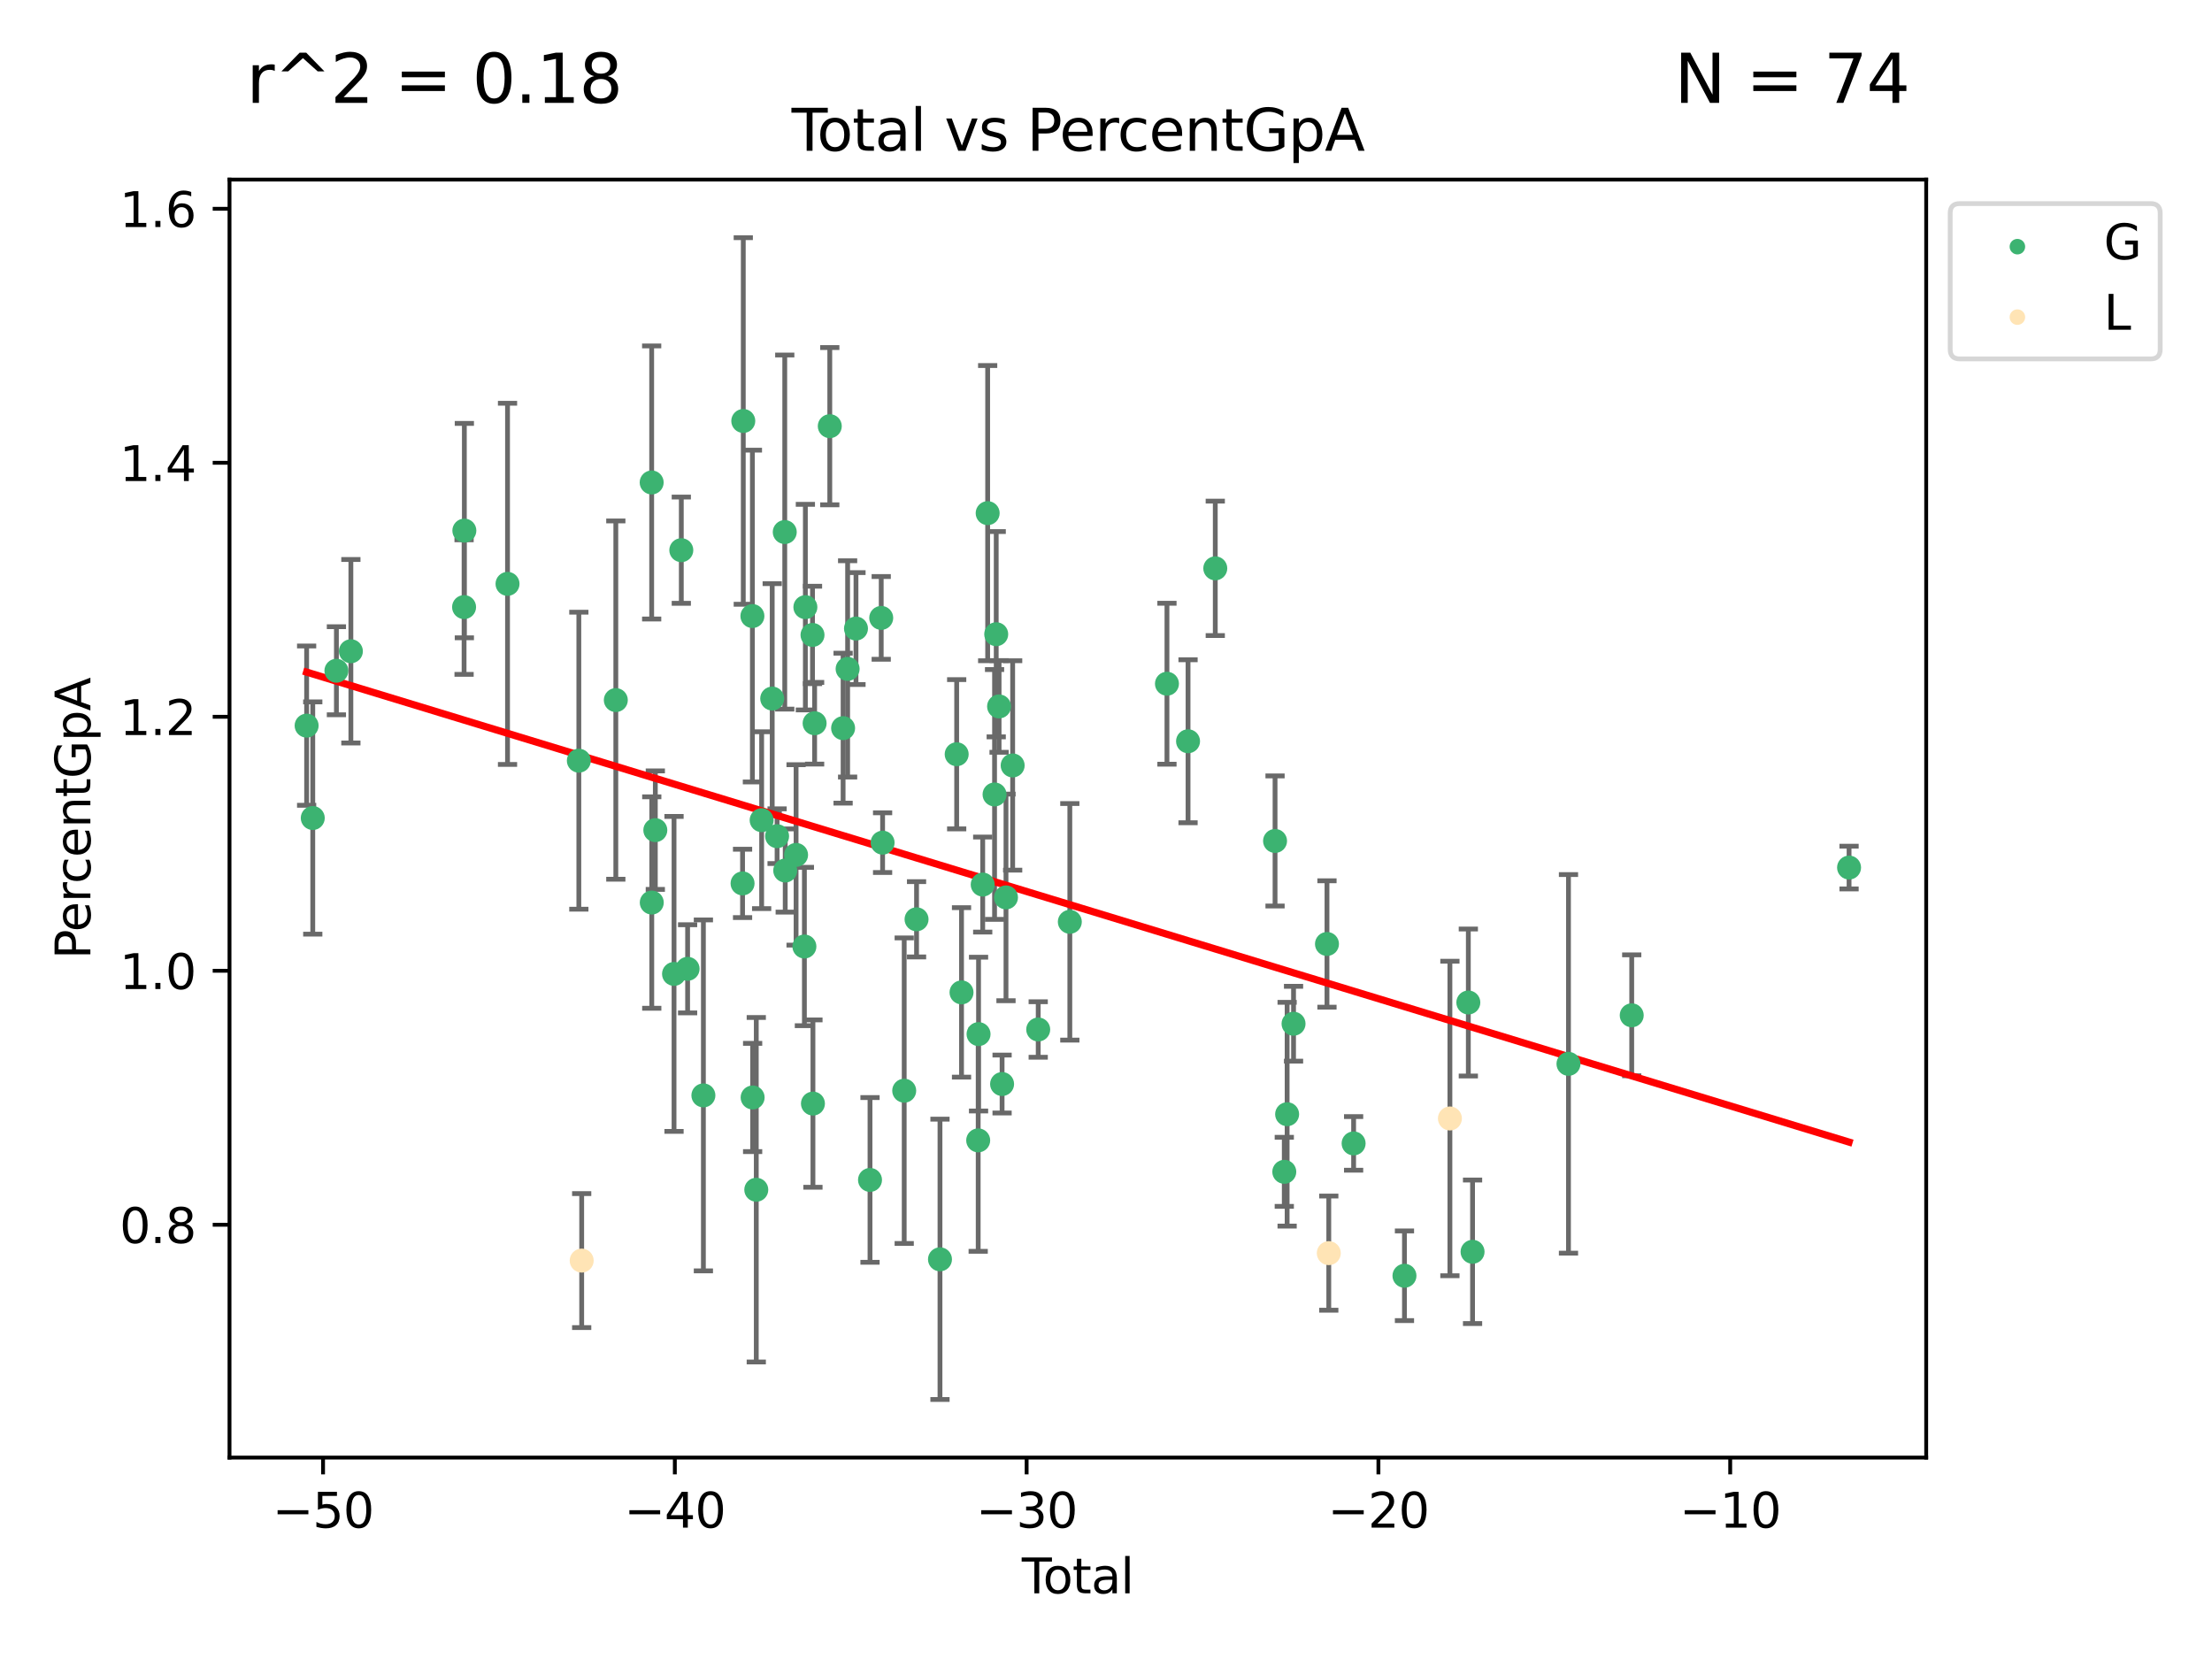 <?xml version="1.0" encoding="utf-8" standalone="no"?>
<!DOCTYPE svg PUBLIC "-//W3C//DTD SVG 1.1//EN"
  "http://www.w3.org/Graphics/SVG/1.1/DTD/svg11.dtd">
<svg xmlns:xlink="http://www.w3.org/1999/xlink" width="460.8pt" height="345.6pt" viewBox="0 0 460.8 345.6" xmlns="http://www.w3.org/2000/svg" version="1.1">
 <defs>
  <style type="text/css">*{stroke-linejoin: round; stroke-linecap: butt}</style>
 </defs>
 <g id="figure_1">
  <g id="patch_1">
   <path d="M 0 345.6 
L 460.8 345.6 
L 460.8 0 
L 0 0 
z
" style="fill: #ffffff"/>
  </g>
  <g id="axes_1">
   <g id="patch_2">
    <path d="M 47.81 303.64 
L 401.26 303.64 
L 401.26 37.411 
L 47.81 37.411 
z
" style="fill: #ffffff"/>
   </g>
   <g id="PathCollection_1">
    <defs>
     <path id="m3868c157d1" d="M 0 1.118 
C 0.297 1.118 0.581 1 0.791 0.791 
C 1 0.581 1.118 0.297 1.118 0 
C 1.118 -0.297 1 -0.581 0.791 -0.791 
C 0.581 -1 0.297 -1.118 0 -1.118 
C -0.297 -1.118 -0.581 -1 -0.791 -0.791 
C -1 -0.581 -1.118 -0.297 -1.118 0 
C -1.118 0.297 -1 0.581 -0.791 0.791 
C -0.581 1 -0.297 1.118 0 1.118 
z
" style="stroke: #3cb371"/>
    </defs>
    <g clip-path="url(#p15f60d009d)">
     <use xlink:href="#m3868c157d1" x="63.876" y="151.162" style="fill: #3cb371; stroke: #3cb371"/>
     <use xlink:href="#m3868c157d1" x="65.155" y="170.409" style="fill: #3cb371; stroke: #3cb371"/>
     <use xlink:href="#m3868c157d1" x="70.08" y="139.727" style="fill: #3cb371; stroke: #3cb371"/>
     <use xlink:href="#m3868c157d1" x="73.095" y="135.666" style="fill: #3cb371; stroke: #3cb371"/>
     <use xlink:href="#m3868c157d1" x="96.676" y="126.468" style="fill: #3cb371; stroke: #3cb371"/>
     <use xlink:href="#m3868c157d1" x="96.733" y="110.534" style="fill: #3cb371; stroke: #3cb371"/>
     <use xlink:href="#m3868c157d1" x="105.727" y="121.629" style="fill: #3cb371; stroke: #3cb371"/>
     <use xlink:href="#m3868c157d1" x="120.583" y="158.465" style="fill: #3cb371; stroke: #3cb371"/>
     <use xlink:href="#m3868c157d1" x="128.286" y="145.84" style="fill: #3cb371; stroke: #3cb371"/>
     <use xlink:href="#m3868c157d1" x="135.755" y="100.505" style="fill: #3cb371; stroke: #3cb371"/>
     <use xlink:href="#m3868c157d1" x="135.775" y="188.018" style="fill: #3cb371; stroke: #3cb371"/>
     <use xlink:href="#m3868c157d1" x="136.516" y="172.935" style="fill: #3cb371; stroke: #3cb371"/>
     <use xlink:href="#m3868c157d1" x="140.413" y="202.885" style="fill: #3cb371; stroke: #3cb371"/>
     <use xlink:href="#m3868c157d1" x="141.928" y="114.612" style="fill: #3cb371; stroke: #3cb371"/>
     <use xlink:href="#m3868c157d1" x="143.241" y="201.823" style="fill: #3cb371; stroke: #3cb371"/>
     <use xlink:href="#m3868c157d1" x="146.53" y="228.191" style="fill: #3cb371; stroke: #3cb371"/>
     <use xlink:href="#m3868c157d1" x="154.689" y="184.031" style="fill: #3cb371; stroke: #3cb371"/>
     <use xlink:href="#m3868c157d1" x="154.839" y="87.695" style="fill: #3cb371; stroke: #3cb371"/>
     <use xlink:href="#m3868c157d1" x="156.74" y="128.336" style="fill: #3cb371; stroke: #3cb371"/>
     <use xlink:href="#m3868c157d1" x="156.787" y="228.624" style="fill: #3cb371; stroke: #3cb371"/>
     <use xlink:href="#m3868c157d1" x="157.547" y="247.845" style="fill: #3cb371; stroke: #3cb371"/>
     <use xlink:href="#m3868c157d1" x="158.665" y="170.857" style="fill: #3cb371; stroke: #3cb371"/>
     <use xlink:href="#m3868c157d1" x="160.866" y="145.522" style="fill: #3cb371; stroke: #3cb371"/>
     <use xlink:href="#m3868c157d1" x="161.882" y="174.193" style="fill: #3cb371; stroke: #3cb371"/>
     <use xlink:href="#m3868c157d1" x="163.479" y="110.837" style="fill: #3cb371; stroke: #3cb371"/>
     <use xlink:href="#m3868c157d1" x="163.577" y="181.343" style="fill: #3cb371; stroke: #3cb371"/>
     <use xlink:href="#m3868c157d1" x="165.838" y="178.094" style="fill: #3cb371; stroke: #3cb371"/>
     <use xlink:href="#m3868c157d1" x="167.571" y="197.176" style="fill: #3cb371; stroke: #3cb371"/>
     <use xlink:href="#m3868c157d1" x="167.774" y="126.478" style="fill: #3cb371; stroke: #3cb371"/>
     <use xlink:href="#m3868c157d1" x="169.26" y="132.272" style="fill: #3cb371; stroke: #3cb371"/>
     <use xlink:href="#m3868c157d1" x="169.35" y="229.896" style="fill: #3cb371; stroke: #3cb371"/>
     <use xlink:href="#m3868c157d1" x="169.7" y="150.669" style="fill: #3cb371; stroke: #3cb371"/>
     <use xlink:href="#m3868c157d1" x="172.859" y="88.779" style="fill: #3cb371; stroke: #3cb371"/>
     <use xlink:href="#m3868c157d1" x="175.634" y="151.685" style="fill: #3cb371; stroke: #3cb371"/>
     <use xlink:href="#m3868c157d1" x="176.574" y="139.343" style="fill: #3cb371; stroke: #3cb371"/>
     <use xlink:href="#m3868c157d1" x="178.316" y="130.939" style="fill: #3cb371; stroke: #3cb371"/>
     <use xlink:href="#m3868c157d1" x="181.239" y="245.801" style="fill: #3cb371; stroke: #3cb371"/>
     <use xlink:href="#m3868c157d1" x="183.574" y="128.721" style="fill: #3cb371; stroke: #3cb371"/>
     <use xlink:href="#m3868c157d1" x="183.862" y="175.541" style="fill: #3cb371; stroke: #3cb371"/>
     <use xlink:href="#m3868c157d1" x="188.363" y="227.212" style="fill: #3cb371; stroke: #3cb371"/>
     <use xlink:href="#m3868c157d1" x="190.934" y="191.505" style="fill: #3cb371; stroke: #3cb371"/>
     <use xlink:href="#m3868c157d1" x="195.816" y="262.34" style="fill: #3cb371; stroke: #3cb371"/>
     <use xlink:href="#m3868c157d1" x="199.294" y="157.121" style="fill: #3cb371; stroke: #3cb371"/>
     <use xlink:href="#m3868c157d1" x="200.303" y="206.733" style="fill: #3cb371; stroke: #3cb371"/>
     <use xlink:href="#m3868c157d1" x="203.775" y="237.561" style="fill: #3cb371; stroke: #3cb371"/>
     <use xlink:href="#m3868c157d1" x="203.85" y="215.423" style="fill: #3cb371; stroke: #3cb371"/>
     <use xlink:href="#m3868c157d1" x="204.716" y="184.272" style="fill: #3cb371; stroke: #3cb371"/>
     <use xlink:href="#m3868c157d1" x="205.749" y="106.897" style="fill: #3cb371; stroke: #3cb371"/>
     <use xlink:href="#m3868c157d1" x="207.184" y="165.501" style="fill: #3cb371; stroke: #3cb371"/>
     <use xlink:href="#m3868c157d1" x="207.53" y="132.118" style="fill: #3cb371; stroke: #3cb371"/>
     <use xlink:href="#m3868c157d1" x="208.127" y="147.163" style="fill: #3cb371; stroke: #3cb371"/>
     <use xlink:href="#m3868c157d1" x="208.753" y="225.824" style="fill: #3cb371; stroke: #3cb371"/>
     <use xlink:href="#m3868c157d1" x="209.567" y="186.948" style="fill: #3cb371; stroke: #3cb371"/>
     <use xlink:href="#m3868c157d1" x="210.956" y="159.457" style="fill: #3cb371; stroke: #3cb371"/>
     <use xlink:href="#m3868c157d1" x="216.279" y="214.463" style="fill: #3cb371; stroke: #3cb371"/>
     <use xlink:href="#m3868c157d1" x="222.864" y="192.031" style="fill: #3cb371; stroke: #3cb371"/>
     <use xlink:href="#m3868c157d1" x="243.098" y="142.433" style="fill: #3cb371; stroke: #3cb371"/>
     <use xlink:href="#m3868c157d1" x="247.492" y="154.417" style="fill: #3cb371; stroke: #3cb371"/>
     <use xlink:href="#m3868c157d1" x="253.164" y="118.397" style="fill: #3cb371; stroke: #3cb371"/>
     <use xlink:href="#m3868c157d1" x="265.617" y="175.188" style="fill: #3cb371; stroke: #3cb371"/>
     <use xlink:href="#m3868c157d1" x="267.54" y="244.111" style="fill: #3cb371; stroke: #3cb371"/>
     <use xlink:href="#m3868c157d1" x="268.132" y="232.11" style="fill: #3cb371; stroke: #3cb371"/>
     <use xlink:href="#m3868c157d1" x="269.469" y="213.262" style="fill: #3cb371; stroke: #3cb371"/>
     <use xlink:href="#m3868c157d1" x="276.433" y="196.646" style="fill: #3cb371; stroke: #3cb371"/>
     <use xlink:href="#m3868c157d1" x="281.983" y="238.194" style="fill: #3cb371; stroke: #3cb371"/>
     <use xlink:href="#m3868c157d1" x="292.576" y="265.764" style="fill: #3cb371; stroke: #3cb371"/>
     <use xlink:href="#m3868c157d1" x="305.88" y="208.837" style="fill: #3cb371; stroke: #3cb371"/>
     <use xlink:href="#m3868c157d1" x="306.761" y="260.77" style="fill: #3cb371; stroke: #3cb371"/>
     <use xlink:href="#m3868c157d1" x="326.743" y="221.621" style="fill: #3cb371; stroke: #3cb371"/>
     <use xlink:href="#m3868c157d1" x="339.918" y="211.505" style="fill: #3cb371; stroke: #3cb371"/>
     <use xlink:href="#m3868c157d1" x="385.194" y="180.729" style="fill: #3cb371; stroke: #3cb371"/>
    </g>
   </g>
   <g id="PathCollection_2">
    <defs>
     <path id="m5a8476cd3a" d="M 0 1.118 
C 0.297 1.118 0.581 1 0.791 0.791 
C 1 0.581 1.118 0.297 1.118 0 
C 1.118 -0.297 1 -0.581 0.791 -0.791 
C 0.581 -1 0.297 -1.118 0 -1.118 
C -0.297 -1.118 -0.581 -1 -0.791 -0.791 
C -1 -0.581 -1.118 -0.297 -1.118 0 
C -1.118 0.297 -1 0.581 -0.791 0.791 
C -0.581 1 -0.297 1.118 0 1.118 
z
" style="stroke: #ffe4b5"/>
    </defs>
    <g clip-path="url(#p15f60d009d)">
     <use xlink:href="#m5a8476cd3a" x="121.176" y="262.605" style="fill: #ffe4b5; stroke: #ffe4b5"/>
     <use xlink:href="#m5a8476cd3a" x="276.81" y="261.052" style="fill: #ffe4b5; stroke: #ffe4b5"/>
     <use xlink:href="#m5a8476cd3a" x="302.043" y="232.997" style="fill: #ffe4b5; stroke: #ffe4b5"/>
    </g>
   </g>
   <g id="matplotlib.axis_1">
    <g id="xtick_1">
     <g id="line2d_1">
      <defs>
       <path id="m8a4aef48db" d="M 0 0 
L 0 3.5 
" style="stroke: #000000; stroke-width: 0.8"/>
      </defs>
      <g>
       <use xlink:href="#m8a4aef48db" x="67.298" y="303.64" style="stroke: #000000; stroke-width: 0.8"/>
      </g>
     </g>
     <g id="text_1">
      <!-- −50 -->
      <g transform="translate(56.745 318.238)scale(0.1 -0.1)">
       <defs>
        <path id="DejaVuSans-2212" d="M 678 2272 
L 4684 2272 
L 4684 1741 
L 678 1741 
L 678 2272 
z
" transform="scale(0.016)"/>
        <path id="DejaVuSans-35" d="M 691 4666 
L 3169 4666 
L 3169 4134 
L 1269 4134 
L 1269 2991 
Q 1406 3038 1543 3061 
Q 1681 3084 1819 3084 
Q 2600 3084 3056 2656 
Q 3513 2228 3513 1497 
Q 3513 744 3044 326 
Q 2575 -91 1722 -91 
Q 1428 -91 1123 -41 
Q 819 9 494 109 
L 494 744 
Q 775 591 1075 516 
Q 1375 441 1709 441 
Q 2250 441 2565 725 
Q 2881 1009 2881 1497 
Q 2881 1984 2565 2268 
Q 2250 2553 1709 2553 
Q 1456 2553 1204 2497 
Q 953 2441 691 2322 
L 691 4666 
z
" transform="scale(0.016)"/>
        <path id="DejaVuSans-30" d="M 2034 4250 
Q 1547 4250 1301 3770 
Q 1056 3291 1056 2328 
Q 1056 1369 1301 889 
Q 1547 409 2034 409 
Q 2525 409 2770 889 
Q 3016 1369 3016 2328 
Q 3016 3291 2770 3770 
Q 2525 4250 2034 4250 
z
M 2034 4750 
Q 2819 4750 3233 4129 
Q 3647 3509 3647 2328 
Q 3647 1150 3233 529 
Q 2819 -91 2034 -91 
Q 1250 -91 836 529 
Q 422 1150 422 2328 
Q 422 3509 836 4129 
Q 1250 4750 2034 4750 
z
" transform="scale(0.016)"/>
       </defs>
       <use xlink:href="#DejaVuSans-2212"/>
       <use xlink:href="#DejaVuSans-35" x="83.789"/>
       <use xlink:href="#DejaVuSans-30" x="147.412"/>
      </g>
     </g>
    </g>
    <g id="xtick_2">
     <g id="line2d_2">
      <g>
       <use xlink:href="#m8a4aef48db" x="140.581" y="303.64" style="stroke: #000000; stroke-width: 0.8"/>
      </g>
     </g>
     <g id="text_2">
      <!-- −40 -->
      <g transform="translate(130.029 318.238)scale(0.1 -0.1)">
       <defs>
        <path id="DejaVuSans-34" d="M 2419 4116 
L 825 1625 
L 2419 1625 
L 2419 4116 
z
M 2253 4666 
L 3047 4666 
L 3047 1625 
L 3713 1625 
L 3713 1100 
L 3047 1100 
L 3047 0 
L 2419 0 
L 2419 1100 
L 313 1100 
L 313 1709 
L 2253 4666 
z
" transform="scale(0.016)"/>
       </defs>
       <use xlink:href="#DejaVuSans-2212"/>
       <use xlink:href="#DejaVuSans-34" x="83.789"/>
       <use xlink:href="#DejaVuSans-30" x="147.412"/>
      </g>
     </g>
    </g>
    <g id="xtick_3">
     <g id="line2d_3">
      <g>
       <use xlink:href="#m8a4aef48db" x="213.865" y="303.64" style="stroke: #000000; stroke-width: 0.8"/>
      </g>
     </g>
     <g id="text_3">
      <!-- −30 -->
      <g transform="translate(203.312 318.238)scale(0.1 -0.1)">
       <defs>
        <path id="DejaVuSans-33" d="M 2597 2516 
Q 3050 2419 3304 2112 
Q 3559 1806 3559 1356 
Q 3559 666 3084 287 
Q 2609 -91 1734 -91 
Q 1441 -91 1130 -33 
Q 819 25 488 141 
L 488 750 
Q 750 597 1062 519 
Q 1375 441 1716 441 
Q 2309 441 2620 675 
Q 2931 909 2931 1356 
Q 2931 1769 2642 2001 
Q 2353 2234 1838 2234 
L 1294 2234 
L 1294 2753 
L 1863 2753 
Q 2328 2753 2575 2939 
Q 2822 3125 2822 3475 
Q 2822 3834 2567 4026 
Q 2313 4219 1838 4219 
Q 1578 4219 1281 4162 
Q 984 4106 628 3988 
L 628 4550 
Q 988 4650 1302 4700 
Q 1616 4750 1894 4750 
Q 2613 4750 3031 4423 
Q 3450 4097 3450 3541 
Q 3450 3153 3228 2886 
Q 3006 2619 2597 2516 
z
" transform="scale(0.016)"/>
       </defs>
       <use xlink:href="#DejaVuSans-2212"/>
       <use xlink:href="#DejaVuSans-33" x="83.789"/>
       <use xlink:href="#DejaVuSans-30" x="147.412"/>
      </g>
     </g>
    </g>
    <g id="xtick_4">
     <g id="line2d_4">
      <g>
       <use xlink:href="#m8a4aef48db" x="287.148" y="303.64" style="stroke: #000000; stroke-width: 0.8"/>
      </g>
     </g>
     <g id="text_4">
      <!-- −20 -->
      <g transform="translate(276.596 318.238)scale(0.1 -0.1)">
       <defs>
        <path id="DejaVuSans-32" d="M 1228 531 
L 3431 531 
L 3431 0 
L 469 0 
L 469 531 
Q 828 903 1448 1529 
Q 2069 2156 2228 2338 
Q 2531 2678 2651 2914 
Q 2772 3150 2772 3378 
Q 2772 3750 2511 3984 
Q 2250 4219 1831 4219 
Q 1534 4219 1204 4116 
Q 875 4013 500 3803 
L 500 4441 
Q 881 4594 1212 4672 
Q 1544 4750 1819 4750 
Q 2544 4750 2975 4387 
Q 3406 4025 3406 3419 
Q 3406 3131 3298 2873 
Q 3191 2616 2906 2266 
Q 2828 2175 2409 1742 
Q 1991 1309 1228 531 
z
" transform="scale(0.016)"/>
       </defs>
       <use xlink:href="#DejaVuSans-2212"/>
       <use xlink:href="#DejaVuSans-32" x="83.789"/>
       <use xlink:href="#DejaVuSans-30" x="147.412"/>
      </g>
     </g>
    </g>
    <g id="xtick_5">
     <g id="line2d_5">
      <g>
       <use xlink:href="#m8a4aef48db" x="360.432" y="303.64" style="stroke: #000000; stroke-width: 0.8"/>
      </g>
     </g>
     <g id="text_5">
      <!-- −10 -->
      <g transform="translate(349.88 318.238)scale(0.1 -0.1)">
       <defs>
        <path id="DejaVuSans-31" d="M 794 531 
L 1825 531 
L 1825 4091 
L 703 3866 
L 703 4441 
L 1819 4666 
L 2450 4666 
L 2450 531 
L 3481 531 
L 3481 0 
L 794 0 
L 794 531 
z
" transform="scale(0.016)"/>
       </defs>
       <use xlink:href="#DejaVuSans-2212"/>
       <use xlink:href="#DejaVuSans-31" x="83.789"/>
       <use xlink:href="#DejaVuSans-30" x="147.412"/>
      </g>
     </g>
    </g>
    <g id="text_6">
     <!-- Total -->
     <g transform="translate(212.858 331.917)scale(0.1 -0.1)">
      <defs>
       <path id="DejaVuSans-54" d="M -19 4666 
L 3928 4666 
L 3928 4134 
L 2272 4134 
L 2272 0 
L 1638 0 
L 1638 4134 
L -19 4134 
L -19 4666 
z
" transform="scale(0.016)"/>
       <path id="DejaVuSans-6f" d="M 1959 3097 
Q 1497 3097 1228 2736 
Q 959 2375 959 1747 
Q 959 1119 1226 758 
Q 1494 397 1959 397 
Q 2419 397 2687 759 
Q 2956 1122 2956 1747 
Q 2956 2369 2687 2733 
Q 2419 3097 1959 3097 
z
M 1959 3584 
Q 2709 3584 3137 3096 
Q 3566 2609 3566 1747 
Q 3566 888 3137 398 
Q 2709 -91 1959 -91 
Q 1206 -91 779 398 
Q 353 888 353 1747 
Q 353 2609 779 3096 
Q 1206 3584 1959 3584 
z
" transform="scale(0.016)"/>
       <path id="DejaVuSans-74" d="M 1172 4494 
L 1172 3500 
L 2356 3500 
L 2356 3053 
L 1172 3053 
L 1172 1153 
Q 1172 725 1289 603 
Q 1406 481 1766 481 
L 2356 481 
L 2356 0 
L 1766 0 
Q 1100 0 847 248 
Q 594 497 594 1153 
L 594 3053 
L 172 3053 
L 172 3500 
L 594 3500 
L 594 4494 
L 1172 4494 
z
" transform="scale(0.016)"/>
       <path id="DejaVuSans-61" d="M 2194 1759 
Q 1497 1759 1228 1600 
Q 959 1441 959 1056 
Q 959 750 1161 570 
Q 1363 391 1709 391 
Q 2188 391 2477 730 
Q 2766 1069 2766 1631 
L 2766 1759 
L 2194 1759 
z
M 3341 1997 
L 3341 0 
L 2766 0 
L 2766 531 
Q 2569 213 2275 61 
Q 1981 -91 1556 -91 
Q 1019 -91 701 211 
Q 384 513 384 1019 
Q 384 1609 779 1909 
Q 1175 2209 1959 2209 
L 2766 2209 
L 2766 2266 
Q 2766 2663 2505 2880 
Q 2244 3097 1772 3097 
Q 1472 3097 1187 3025 
Q 903 2953 641 2809 
L 641 3341 
Q 956 3463 1253 3523 
Q 1550 3584 1831 3584 
Q 2591 3584 2966 3190 
Q 3341 2797 3341 1997 
z
" transform="scale(0.016)"/>
       <path id="DejaVuSans-6c" d="M 603 4863 
L 1178 4863 
L 1178 0 
L 603 0 
L 603 4863 
z
" transform="scale(0.016)"/>
      </defs>
      <use xlink:href="#DejaVuSans-54"/>
      <use xlink:href="#DejaVuSans-6f" x="44.084"/>
      <use xlink:href="#DejaVuSans-74" x="105.266"/>
      <use xlink:href="#DejaVuSans-61" x="144.475"/>
      <use xlink:href="#DejaVuSans-6c" x="205.754"/>
     </g>
    </g>
   </g>
   <g id="matplotlib.axis_2">
    <g id="ytick_1">
     <g id="line2d_6">
      <defs>
       <path id="m9bfa10f4e2" d="M 0 0 
L -3.5 0 
" style="stroke: #000000; stroke-width: 0.8"/>
      </defs>
      <g>
       <use xlink:href="#m9bfa10f4e2" x="47.81" y="255.146" style="stroke: #000000; stroke-width: 0.8"/>
      </g>
     </g>
     <g id="text_7">
      <!-- 0.8 -->
      <g transform="translate(24.907 258.945)scale(0.1 -0.1)">
       <defs>
        <path id="DejaVuSans-2e" d="M 684 794 
L 1344 794 
L 1344 0 
L 684 0 
L 684 794 
z
" transform="scale(0.016)"/>
        <path id="DejaVuSans-38" d="M 2034 2216 
Q 1584 2216 1326 1975 
Q 1069 1734 1069 1313 
Q 1069 891 1326 650 
Q 1584 409 2034 409 
Q 2484 409 2743 651 
Q 3003 894 3003 1313 
Q 3003 1734 2745 1975 
Q 2488 2216 2034 2216 
z
M 1403 2484 
Q 997 2584 770 2862 
Q 544 3141 544 3541 
Q 544 4100 942 4425 
Q 1341 4750 2034 4750 
Q 2731 4750 3128 4425 
Q 3525 4100 3525 3541 
Q 3525 3141 3298 2862 
Q 3072 2584 2669 2484 
Q 3125 2378 3379 2068 
Q 3634 1759 3634 1313 
Q 3634 634 3220 271 
Q 2806 -91 2034 -91 
Q 1263 -91 848 271 
Q 434 634 434 1313 
Q 434 1759 690 2068 
Q 947 2378 1403 2484 
z
M 1172 3481 
Q 1172 3119 1398 2916 
Q 1625 2713 2034 2713 
Q 2441 2713 2670 2916 
Q 2900 3119 2900 3481 
Q 2900 3844 2670 4047 
Q 2441 4250 2034 4250 
Q 1625 4250 1398 4047 
Q 1172 3844 1172 3481 
z
" transform="scale(0.016)"/>
       </defs>
       <use xlink:href="#DejaVuSans-30"/>
       <use xlink:href="#DejaVuSans-2e" x="63.623"/>
       <use xlink:href="#DejaVuSans-38" x="95.41"/>
      </g>
     </g>
    </g>
    <g id="ytick_2">
     <g id="line2d_7">
      <g>
       <use xlink:href="#m9bfa10f4e2" x="47.81" y="202.232" style="stroke: #000000; stroke-width: 0.8"/>
      </g>
     </g>
     <g id="text_8">
      <!-- 1.0 -->
      <g transform="translate(24.907 206.032)scale(0.1 -0.1)">
       <use xlink:href="#DejaVuSans-31"/>
       <use xlink:href="#DejaVuSans-2e" x="63.623"/>
       <use xlink:href="#DejaVuSans-30" x="95.41"/>
      </g>
     </g>
    </g>
    <g id="ytick_3">
     <g id="line2d_8">
      <g>
       <use xlink:href="#m9bfa10f4e2" x="47.81" y="149.319" style="stroke: #000000; stroke-width: 0.8"/>
      </g>
     </g>
     <g id="text_9">
      <!-- 1.2 -->
      <g transform="translate(24.907 153.118)scale(0.1 -0.1)">
       <use xlink:href="#DejaVuSans-31"/>
       <use xlink:href="#DejaVuSans-2e" x="63.623"/>
       <use xlink:href="#DejaVuSans-32" x="95.41"/>
      </g>
     </g>
    </g>
    <g id="ytick_4">
     <g id="line2d_9">
      <g>
       <use xlink:href="#m9bfa10f4e2" x="47.81" y="96.406" style="stroke: #000000; stroke-width: 0.8"/>
      </g>
     </g>
     <g id="text_10">
      <!-- 1.4 -->
      <g transform="translate(24.907 100.205)scale(0.1 -0.1)">
       <use xlink:href="#DejaVuSans-31"/>
       <use xlink:href="#DejaVuSans-2e" x="63.623"/>
       <use xlink:href="#DejaVuSans-34" x="95.41"/>
      </g>
     </g>
    </g>
    <g id="ytick_5">
     <g id="line2d_10">
      <g>
       <use xlink:href="#m9bfa10f4e2" x="47.81" y="43.492" style="stroke: #000000; stroke-width: 0.8"/>
      </g>
     </g>
     <g id="text_11">
      <!-- 1.6 -->
      <g transform="translate(24.907 47.292)scale(0.1 -0.1)">
       <defs>
        <path id="DejaVuSans-36" d="M 2113 2584 
Q 1688 2584 1439 2293 
Q 1191 2003 1191 1497 
Q 1191 994 1439 701 
Q 1688 409 2113 409 
Q 2538 409 2786 701 
Q 3034 994 3034 1497 
Q 3034 2003 2786 2293 
Q 2538 2584 2113 2584 
z
M 3366 4563 
L 3366 3988 
Q 3128 4100 2886 4159 
Q 2644 4219 2406 4219 
Q 1781 4219 1451 3797 
Q 1122 3375 1075 2522 
Q 1259 2794 1537 2939 
Q 1816 3084 2150 3084 
Q 2853 3084 3261 2657 
Q 3669 2231 3669 1497 
Q 3669 778 3244 343 
Q 2819 -91 2113 -91 
Q 1303 -91 875 529 
Q 447 1150 447 2328 
Q 447 3434 972 4092 
Q 1497 4750 2381 4750 
Q 2619 4750 2861 4703 
Q 3103 4656 3366 4563 
z
" transform="scale(0.016)"/>
       </defs>
       <use xlink:href="#DejaVuSans-31"/>
       <use xlink:href="#DejaVuSans-2e" x="63.623"/>
       <use xlink:href="#DejaVuSans-36" x="95.41"/>
      </g>
     </g>
    </g>
    <g id="text_12">
     <!-- PercentGpA -->
     <g transform="translate(18.827 199.802)rotate(-90)scale(0.1 -0.1)">
      <defs>
       <path id="DejaVuSans-50" d="M 1259 4147 
L 1259 2394 
L 2053 2394 
Q 2494 2394 2734 2622 
Q 2975 2850 2975 3272 
Q 2975 3691 2734 3919 
Q 2494 4147 2053 4147 
L 1259 4147 
z
M 628 4666 
L 2053 4666 
Q 2838 4666 3239 4311 
Q 3641 3956 3641 3272 
Q 3641 2581 3239 2228 
Q 2838 1875 2053 1875 
L 1259 1875 
L 1259 0 
L 628 0 
L 628 4666 
z
" transform="scale(0.016)"/>
       <path id="DejaVuSans-65" d="M 3597 1894 
L 3597 1613 
L 953 1613 
Q 991 1019 1311 708 
Q 1631 397 2203 397 
Q 2534 397 2845 478 
Q 3156 559 3463 722 
L 3463 178 
Q 3153 47 2828 -22 
Q 2503 -91 2169 -91 
Q 1331 -91 842 396 
Q 353 884 353 1716 
Q 353 2575 817 3079 
Q 1281 3584 2069 3584 
Q 2775 3584 3186 3129 
Q 3597 2675 3597 1894 
z
M 3022 2063 
Q 3016 2534 2758 2815 
Q 2500 3097 2075 3097 
Q 1594 3097 1305 2825 
Q 1016 2553 972 2059 
L 3022 2063 
z
" transform="scale(0.016)"/>
       <path id="DejaVuSans-72" d="M 2631 2963 
Q 2534 3019 2420 3045 
Q 2306 3072 2169 3072 
Q 1681 3072 1420 2755 
Q 1159 2438 1159 1844 
L 1159 0 
L 581 0 
L 581 3500 
L 1159 3500 
L 1159 2956 
Q 1341 3275 1631 3429 
Q 1922 3584 2338 3584 
Q 2397 3584 2469 3576 
Q 2541 3569 2628 3553 
L 2631 2963 
z
" transform="scale(0.016)"/>
       <path id="DejaVuSans-63" d="M 3122 3366 
L 3122 2828 
Q 2878 2963 2633 3030 
Q 2388 3097 2138 3097 
Q 1578 3097 1268 2742 
Q 959 2388 959 1747 
Q 959 1106 1268 751 
Q 1578 397 2138 397 
Q 2388 397 2633 464 
Q 2878 531 3122 666 
L 3122 134 
Q 2881 22 2623 -34 
Q 2366 -91 2075 -91 
Q 1284 -91 818 406 
Q 353 903 353 1747 
Q 353 2603 823 3093 
Q 1294 3584 2113 3584 
Q 2378 3584 2631 3529 
Q 2884 3475 3122 3366 
z
" transform="scale(0.016)"/>
       <path id="DejaVuSans-6e" d="M 3513 2113 
L 3513 0 
L 2938 0 
L 2938 2094 
Q 2938 2591 2744 2837 
Q 2550 3084 2163 3084 
Q 1697 3084 1428 2787 
Q 1159 2491 1159 1978 
L 1159 0 
L 581 0 
L 581 3500 
L 1159 3500 
L 1159 2956 
Q 1366 3272 1645 3428 
Q 1925 3584 2291 3584 
Q 2894 3584 3203 3211 
Q 3513 2838 3513 2113 
z
" transform="scale(0.016)"/>
       <path id="DejaVuSans-47" d="M 3809 666 
L 3809 1919 
L 2778 1919 
L 2778 2438 
L 4434 2438 
L 4434 434 
Q 4069 175 3628 42 
Q 3188 -91 2688 -91 
Q 1594 -91 976 548 
Q 359 1188 359 2328 
Q 359 3472 976 4111 
Q 1594 4750 2688 4750 
Q 3144 4750 3555 4637 
Q 3966 4525 4313 4306 
L 4313 3634 
Q 3963 3931 3569 4081 
Q 3175 4231 2741 4231 
Q 1884 4231 1454 3753 
Q 1025 3275 1025 2328 
Q 1025 1384 1454 906 
Q 1884 428 2741 428 
Q 3075 428 3337 486 
Q 3600 544 3809 666 
z
" transform="scale(0.016)"/>
       <path id="DejaVuSans-70" d="M 1159 525 
L 1159 -1331 
L 581 -1331 
L 581 3500 
L 1159 3500 
L 1159 2969 
Q 1341 3281 1617 3432 
Q 1894 3584 2278 3584 
Q 2916 3584 3314 3078 
Q 3713 2572 3713 1747 
Q 3713 922 3314 415 
Q 2916 -91 2278 -91 
Q 1894 -91 1617 61 
Q 1341 213 1159 525 
z
M 3116 1747 
Q 3116 2381 2855 2742 
Q 2594 3103 2138 3103 
Q 1681 3103 1420 2742 
Q 1159 2381 1159 1747 
Q 1159 1113 1420 752 
Q 1681 391 2138 391 
Q 2594 391 2855 752 
Q 3116 1113 3116 1747 
z
" transform="scale(0.016)"/>
       <path id="DejaVuSans-41" d="M 2188 4044 
L 1331 1722 
L 3047 1722 
L 2188 4044 
z
M 1831 4666 
L 2547 4666 
L 4325 0 
L 3669 0 
L 3244 1197 
L 1141 1197 
L 716 0 
L 50 0 
L 1831 4666 
z
" transform="scale(0.016)"/>
      </defs>
      <use xlink:href="#DejaVuSans-50"/>
      <use xlink:href="#DejaVuSans-65" x="56.678"/>
      <use xlink:href="#DejaVuSans-72" x="118.201"/>
      <use xlink:href="#DejaVuSans-63" x="157.064"/>
      <use xlink:href="#DejaVuSans-65" x="212.045"/>
      <use xlink:href="#DejaVuSans-6e" x="273.568"/>
      <use xlink:href="#DejaVuSans-74" x="336.947"/>
      <use xlink:href="#DejaVuSans-47" x="376.156"/>
      <use xlink:href="#DejaVuSans-70" x="453.646"/>
      <use xlink:href="#DejaVuSans-41" x="517.123"/>
     </g>
    </g>
   </g>
   <g id="LineCollection_1">
    <path d="M 63.876 167.755 
L 63.876 134.569 
" clip-path="url(#p15f60d009d)" style="fill: none; stroke: #696969"/>
    <path d="M 65.155 194.602 
L 65.155 146.215 
" clip-path="url(#p15f60d009d)" style="fill: none; stroke: #696969"/>
    <path d="M 70.08 148.902 
L 70.08 130.552 
" clip-path="url(#p15f60d009d)" style="fill: none; stroke: #696969"/>
    <path d="M 73.095 154.781 
L 73.095 116.551 
" clip-path="url(#p15f60d009d)" style="fill: none; stroke: #696969"/>
    <path d="M 96.676 140.483 
L 96.676 112.452 
" clip-path="url(#p15f60d009d)" style="fill: none; stroke: #696969"/>
    <path d="M 96.733 132.866 
L 96.733 88.202 
" clip-path="url(#p15f60d009d)" style="fill: none; stroke: #696969"/>
    <path d="M 105.727 159.25 
L 105.727 84.009 
" clip-path="url(#p15f60d009d)" style="fill: none; stroke: #696969"/>
    <path d="M 120.583 189.402 
L 120.583 127.528 
" clip-path="url(#p15f60d009d)" style="fill: none; stroke: #696969"/>
    <path d="M 128.286 183.157 
L 128.286 108.522 
" clip-path="url(#p15f60d009d)" style="fill: none; stroke: #696969"/>
    <path d="M 135.755 128.95 
L 135.755 72.059 
" clip-path="url(#p15f60d009d)" style="fill: none; stroke: #696969"/>
    <path d="M 135.775 210.04 
L 135.775 165.996 
" clip-path="url(#p15f60d009d)" style="fill: none; stroke: #696969"/>
    <path d="M 136.516 185.278 
L 136.516 160.592 
" clip-path="url(#p15f60d009d)" style="fill: none; stroke: #696969"/>
    <path d="M 140.413 235.691 
L 140.413 170.08 
" clip-path="url(#p15f60d009d)" style="fill: none; stroke: #696969"/>
    <path d="M 141.928 125.683 
L 141.928 103.542 
" clip-path="url(#p15f60d009d)" style="fill: none; stroke: #696969"/>
    <path d="M 143.241 211.007 
L 143.241 192.639 
" clip-path="url(#p15f60d009d)" style="fill: none; stroke: #696969"/>
    <path d="M 146.53 264.743 
L 146.53 191.638 
" clip-path="url(#p15f60d009d)" style="fill: none; stroke: #696969"/>
    <path d="M 154.689 191.15 
L 154.689 176.912 
" clip-path="url(#p15f60d009d)" style="fill: none; stroke: #696969"/>
    <path d="M 154.839 125.878 
L 154.839 49.513 
" clip-path="url(#p15f60d009d)" style="fill: none; stroke: #696969"/>
    <path d="M 156.74 162.899 
L 156.74 93.772 
" clip-path="url(#p15f60d009d)" style="fill: none; stroke: #696969"/>
    <path d="M 156.787 239.898 
L 156.787 217.35 
" clip-path="url(#p15f60d009d)" style="fill: none; stroke: #696969"/>
    <path d="M 157.547 283.726 
L 157.547 211.965 
" clip-path="url(#p15f60d009d)" style="fill: none; stroke: #696969"/>
    <path d="M 158.665 189.274 
L 158.665 152.439 
" clip-path="url(#p15f60d009d)" style="fill: none; stroke: #696969"/>
    <path d="M 160.866 169.459 
L 160.866 121.585 
" clip-path="url(#p15f60d009d)" style="fill: none; stroke: #696969"/>
    <path d="M 161.882 179.892 
L 161.882 168.494 
" clip-path="url(#p15f60d009d)" style="fill: none; stroke: #696969"/>
    <path d="M 163.479 147.722 
L 163.479 73.951 
" clip-path="url(#p15f60d009d)" style="fill: none; stroke: #696969"/>
    <path d="M 163.577 190.01 
L 163.577 172.676 
" clip-path="url(#p15f60d009d)" style="fill: none; stroke: #696969"/>
    <path d="M 165.838 196.887 
L 165.838 159.301 
" clip-path="url(#p15f60d009d)" style="fill: none; stroke: #696969"/>
    <path d="M 167.571 213.67 
L 167.571 180.682 
" clip-path="url(#p15f60d009d)" style="fill: none; stroke: #696969"/>
    <path d="M 167.774 147.896 
L 167.774 105.061 
" clip-path="url(#p15f60d009d)" style="fill: none; stroke: #696969"/>
    <path d="M 169.26 142.424 
L 169.26 122.121 
" clip-path="url(#p15f60d009d)" style="fill: none; stroke: #696969"/>
    <path d="M 169.35 247.331 
L 169.35 212.462 
" clip-path="url(#p15f60d009d)" style="fill: none; stroke: #696969"/>
    <path d="M 169.7 159.175 
L 169.7 142.162 
" clip-path="url(#p15f60d009d)" style="fill: none; stroke: #696969"/>
    <path d="M 172.859 105.16 
L 172.859 72.399 
" clip-path="url(#p15f60d009d)" style="fill: none; stroke: #696969"/>
    <path d="M 175.634 167.304 
L 175.634 136.067 
" clip-path="url(#p15f60d009d)" style="fill: none; stroke: #696969"/>
    <path d="M 176.574 161.868 
L 176.574 116.819 
" clip-path="url(#p15f60d009d)" style="fill: none; stroke: #696969"/>
    <path d="M 178.316 142.596 
L 178.316 119.282 
" clip-path="url(#p15f60d009d)" style="fill: none; stroke: #696969"/>
    <path d="M 181.239 262.957 
L 181.239 228.645 
" clip-path="url(#p15f60d009d)" style="fill: none; stroke: #696969"/>
    <path d="M 183.574 137.34 
L 183.574 120.102 
" clip-path="url(#p15f60d009d)" style="fill: none; stroke: #696969"/>
    <path d="M 183.862 181.757 
L 183.862 169.325 
" clip-path="url(#p15f60d009d)" style="fill: none; stroke: #696969"/>
    <path d="M 188.363 259.035 
L 188.363 195.388 
" clip-path="url(#p15f60d009d)" style="fill: none; stroke: #696969"/>
    <path d="M 190.934 199.348 
L 190.934 183.663 
" clip-path="url(#p15f60d009d)" style="fill: none; stroke: #696969"/>
    <path d="M 195.816 291.539 
L 195.816 233.14 
" clip-path="url(#p15f60d009d)" style="fill: none; stroke: #696969"/>
    <path d="M 199.294 172.669 
L 199.294 141.573 
" clip-path="url(#p15f60d009d)" style="fill: none; stroke: #696969"/>
    <path d="M 200.303 224.382 
L 200.303 189.084 
" clip-path="url(#p15f60d009d)" style="fill: none; stroke: #696969"/>
    <path d="M 203.775 260.675 
L 203.775 214.447 
" clip-path="url(#p15f60d009d)" style="fill: none; stroke: #696969"/>
    <path d="M 203.85 231.442 
L 203.85 199.404 
" clip-path="url(#p15f60d009d)" style="fill: none; stroke: #696969"/>
    <path d="M 204.716 194.167 
L 204.716 174.376 
" clip-path="url(#p15f60d009d)" style="fill: none; stroke: #696969"/>
    <path d="M 205.749 137.645 
L 205.749 76.149 
" clip-path="url(#p15f60d009d)" style="fill: none; stroke: #696969"/>
    <path d="M 207.184 191.52 
L 207.184 139.482 
" clip-path="url(#p15f60d009d)" style="fill: none; stroke: #696969"/>
    <path d="M 207.53 153.501 
L 207.53 110.736 
" clip-path="url(#p15f60d009d)" style="fill: none; stroke: #696969"/>
    <path d="M 208.127 156.715 
L 208.127 137.611 
" clip-path="url(#p15f60d009d)" style="fill: none; stroke: #696969"/>
    <path d="M 208.753 231.86 
L 208.753 219.788 
" clip-path="url(#p15f60d009d)" style="fill: none; stroke: #696969"/>
    <path d="M 209.567 208.467 
L 209.567 165.429 
" clip-path="url(#p15f60d009d)" style="fill: none; stroke: #696969"/>
    <path d="M 210.956 181.27 
L 210.956 137.644 
" clip-path="url(#p15f60d009d)" style="fill: none; stroke: #696969"/>
    <path d="M 216.279 220.245 
L 216.279 208.681 
" clip-path="url(#p15f60d009d)" style="fill: none; stroke: #696969"/>
    <path d="M 222.864 216.673 
L 222.864 167.39 
" clip-path="url(#p15f60d009d)" style="fill: none; stroke: #696969"/>
    <path d="M 243.098 159.197 
L 243.098 125.668 
" clip-path="url(#p15f60d009d)" style="fill: none; stroke: #696969"/>
    <path d="M 247.492 171.394 
L 247.492 137.44 
" clip-path="url(#p15f60d009d)" style="fill: none; stroke: #696969"/>
    <path d="M 253.164 132.401 
L 253.164 104.393 
" clip-path="url(#p15f60d009d)" style="fill: none; stroke: #696969"/>
    <path d="M 265.617 188.739 
L 265.617 161.637 
" clip-path="url(#p15f60d009d)" style="fill: none; stroke: #696969"/>
    <path d="M 267.54 251.306 
L 267.54 236.915 
" clip-path="url(#p15f60d009d)" style="fill: none; stroke: #696969"/>
    <path d="M 268.132 255.42 
L 268.132 208.8 
" clip-path="url(#p15f60d009d)" style="fill: none; stroke: #696969"/>
    <path d="M 269.469 221.056 
L 269.469 205.469 
" clip-path="url(#p15f60d009d)" style="fill: none; stroke: #696969"/>
    <path d="M 276.433 209.808 
L 276.433 183.485 
" clip-path="url(#p15f60d009d)" style="fill: none; stroke: #696969"/>
    <path d="M 281.983 243.777 
L 281.983 232.61 
" clip-path="url(#p15f60d009d)" style="fill: none; stroke: #696969"/>
    <path d="M 292.576 275.104 
L 292.576 256.425 
" clip-path="url(#p15f60d009d)" style="fill: none; stroke: #696969"/>
    <path d="M 305.88 224.148 
L 305.88 193.526 
" clip-path="url(#p15f60d009d)" style="fill: none; stroke: #696969"/>
    <path d="M 306.761 275.72 
L 306.761 245.82 
" clip-path="url(#p15f60d009d)" style="fill: none; stroke: #696969"/>
    <path d="M 326.743 261.051 
L 326.743 182.19 
" clip-path="url(#p15f60d009d)" style="fill: none; stroke: #696969"/>
    <path d="M 339.918 224.099 
L 339.918 198.912 
" clip-path="url(#p15f60d009d)" style="fill: none; stroke: #696969"/>
    <path d="M 385.194 185.181 
L 385.194 176.277 
" clip-path="url(#p15f60d009d)" style="fill: none; stroke: #696969"/>
   </g>
   <g id="line2d_11">
    <defs>
     <path id="mf929569dab" d="M 2 0 
L -2 -0 
" style="stroke: #696969"/>
    </defs>
    <g clip-path="url(#p15f60d009d)">
     <use xlink:href="#mf929569dab" x="63.876" y="167.755" style="fill: #696969; stroke: #696969"/>
     <use xlink:href="#mf929569dab" x="65.155" y="194.602" style="fill: #696969; stroke: #696969"/>
     <use xlink:href="#mf929569dab" x="70.08" y="148.902" style="fill: #696969; stroke: #696969"/>
     <use xlink:href="#mf929569dab" x="73.095" y="154.781" style="fill: #696969; stroke: #696969"/>
     <use xlink:href="#mf929569dab" x="96.676" y="140.483" style="fill: #696969; stroke: #696969"/>
     <use xlink:href="#mf929569dab" x="96.733" y="132.866" style="fill: #696969; stroke: #696969"/>
     <use xlink:href="#mf929569dab" x="105.727" y="159.25" style="fill: #696969; stroke: #696969"/>
     <use xlink:href="#mf929569dab" x="120.583" y="189.402" style="fill: #696969; stroke: #696969"/>
     <use xlink:href="#mf929569dab" x="128.286" y="183.157" style="fill: #696969; stroke: #696969"/>
     <use xlink:href="#mf929569dab" x="135.755" y="128.95" style="fill: #696969; stroke: #696969"/>
     <use xlink:href="#mf929569dab" x="135.775" y="210.04" style="fill: #696969; stroke: #696969"/>
     <use xlink:href="#mf929569dab" x="136.516" y="185.278" style="fill: #696969; stroke: #696969"/>
     <use xlink:href="#mf929569dab" x="140.413" y="235.691" style="fill: #696969; stroke: #696969"/>
     <use xlink:href="#mf929569dab" x="141.928" y="125.683" style="fill: #696969; stroke: #696969"/>
     <use xlink:href="#mf929569dab" x="143.241" y="211.007" style="fill: #696969; stroke: #696969"/>
     <use xlink:href="#mf929569dab" x="146.53" y="264.743" style="fill: #696969; stroke: #696969"/>
     <use xlink:href="#mf929569dab" x="154.689" y="191.15" style="fill: #696969; stroke: #696969"/>
     <use xlink:href="#mf929569dab" x="154.839" y="125.878" style="fill: #696969; stroke: #696969"/>
     <use xlink:href="#mf929569dab" x="156.74" y="162.899" style="fill: #696969; stroke: #696969"/>
     <use xlink:href="#mf929569dab" x="156.787" y="239.898" style="fill: #696969; stroke: #696969"/>
     <use xlink:href="#mf929569dab" x="157.547" y="283.726" style="fill: #696969; stroke: #696969"/>
     <use xlink:href="#mf929569dab" x="158.665" y="189.274" style="fill: #696969; stroke: #696969"/>
     <use xlink:href="#mf929569dab" x="160.866" y="169.459" style="fill: #696969; stroke: #696969"/>
     <use xlink:href="#mf929569dab" x="161.882" y="179.892" style="fill: #696969; stroke: #696969"/>
     <use xlink:href="#mf929569dab" x="163.479" y="147.722" style="fill: #696969; stroke: #696969"/>
     <use xlink:href="#mf929569dab" x="163.577" y="190.01" style="fill: #696969; stroke: #696969"/>
     <use xlink:href="#mf929569dab" x="165.838" y="196.887" style="fill: #696969; stroke: #696969"/>
     <use xlink:href="#mf929569dab" x="167.571" y="213.67" style="fill: #696969; stroke: #696969"/>
     <use xlink:href="#mf929569dab" x="167.774" y="147.896" style="fill: #696969; stroke: #696969"/>
     <use xlink:href="#mf929569dab" x="169.26" y="142.424" style="fill: #696969; stroke: #696969"/>
     <use xlink:href="#mf929569dab" x="169.35" y="247.331" style="fill: #696969; stroke: #696969"/>
     <use xlink:href="#mf929569dab" x="169.7" y="159.175" style="fill: #696969; stroke: #696969"/>
     <use xlink:href="#mf929569dab" x="172.859" y="105.16" style="fill: #696969; stroke: #696969"/>
     <use xlink:href="#mf929569dab" x="175.634" y="167.304" style="fill: #696969; stroke: #696969"/>
     <use xlink:href="#mf929569dab" x="176.574" y="161.868" style="fill: #696969; stroke: #696969"/>
     <use xlink:href="#mf929569dab" x="178.316" y="142.596" style="fill: #696969; stroke: #696969"/>
     <use xlink:href="#mf929569dab" x="181.239" y="262.957" style="fill: #696969; stroke: #696969"/>
     <use xlink:href="#mf929569dab" x="183.574" y="137.34" style="fill: #696969; stroke: #696969"/>
     <use xlink:href="#mf929569dab" x="183.862" y="181.757" style="fill: #696969; stroke: #696969"/>
     <use xlink:href="#mf929569dab" x="188.363" y="259.035" style="fill: #696969; stroke: #696969"/>
     <use xlink:href="#mf929569dab" x="190.934" y="199.348" style="fill: #696969; stroke: #696969"/>
     <use xlink:href="#mf929569dab" x="195.816" y="291.539" style="fill: #696969; stroke: #696969"/>
     <use xlink:href="#mf929569dab" x="199.294" y="172.669" style="fill: #696969; stroke: #696969"/>
     <use xlink:href="#mf929569dab" x="200.303" y="224.382" style="fill: #696969; stroke: #696969"/>
     <use xlink:href="#mf929569dab" x="203.775" y="260.675" style="fill: #696969; stroke: #696969"/>
     <use xlink:href="#mf929569dab" x="203.85" y="231.442" style="fill: #696969; stroke: #696969"/>
     <use xlink:href="#mf929569dab" x="204.716" y="194.167" style="fill: #696969; stroke: #696969"/>
     <use xlink:href="#mf929569dab" x="205.749" y="137.645" style="fill: #696969; stroke: #696969"/>
     <use xlink:href="#mf929569dab" x="207.184" y="191.52" style="fill: #696969; stroke: #696969"/>
     <use xlink:href="#mf929569dab" x="207.53" y="153.501" style="fill: #696969; stroke: #696969"/>
     <use xlink:href="#mf929569dab" x="208.127" y="156.715" style="fill: #696969; stroke: #696969"/>
     <use xlink:href="#mf929569dab" x="208.753" y="231.86" style="fill: #696969; stroke: #696969"/>
     <use xlink:href="#mf929569dab" x="209.567" y="208.467" style="fill: #696969; stroke: #696969"/>
     <use xlink:href="#mf929569dab" x="210.956" y="181.27" style="fill: #696969; stroke: #696969"/>
     <use xlink:href="#mf929569dab" x="216.279" y="220.245" style="fill: #696969; stroke: #696969"/>
     <use xlink:href="#mf929569dab" x="222.864" y="216.673" style="fill: #696969; stroke: #696969"/>
     <use xlink:href="#mf929569dab" x="243.098" y="159.197" style="fill: #696969; stroke: #696969"/>
     <use xlink:href="#mf929569dab" x="247.492" y="171.394" style="fill: #696969; stroke: #696969"/>
     <use xlink:href="#mf929569dab" x="253.164" y="132.401" style="fill: #696969; stroke: #696969"/>
     <use xlink:href="#mf929569dab" x="265.617" y="188.739" style="fill: #696969; stroke: #696969"/>
     <use xlink:href="#mf929569dab" x="267.54" y="251.306" style="fill: #696969; stroke: #696969"/>
     <use xlink:href="#mf929569dab" x="268.132" y="255.42" style="fill: #696969; stroke: #696969"/>
     <use xlink:href="#mf929569dab" x="269.469" y="221.056" style="fill: #696969; stroke: #696969"/>
     <use xlink:href="#mf929569dab" x="276.433" y="209.808" style="fill: #696969; stroke: #696969"/>
     <use xlink:href="#mf929569dab" x="281.983" y="243.777" style="fill: #696969; stroke: #696969"/>
     <use xlink:href="#mf929569dab" x="292.576" y="275.104" style="fill: #696969; stroke: #696969"/>
     <use xlink:href="#mf929569dab" x="305.88" y="224.148" style="fill: #696969; stroke: #696969"/>
     <use xlink:href="#mf929569dab" x="306.761" y="275.72" style="fill: #696969; stroke: #696969"/>
     <use xlink:href="#mf929569dab" x="326.743" y="261.051" style="fill: #696969; stroke: #696969"/>
     <use xlink:href="#mf929569dab" x="339.918" y="224.099" style="fill: #696969; stroke: #696969"/>
     <use xlink:href="#mf929569dab" x="385.194" y="185.181" style="fill: #696969; stroke: #696969"/>
    </g>
   </g>
   <g id="line2d_12">
    <g clip-path="url(#p15f60d009d)">
     <use xlink:href="#mf929569dab" x="63.876" y="134.569" style="fill: #696969; stroke: #696969"/>
     <use xlink:href="#mf929569dab" x="65.155" y="146.215" style="fill: #696969; stroke: #696969"/>
     <use xlink:href="#mf929569dab" x="70.08" y="130.552" style="fill: #696969; stroke: #696969"/>
     <use xlink:href="#mf929569dab" x="73.095" y="116.551" style="fill: #696969; stroke: #696969"/>
     <use xlink:href="#mf929569dab" x="96.676" y="112.452" style="fill: #696969; stroke: #696969"/>
     <use xlink:href="#mf929569dab" x="96.733" y="88.202" style="fill: #696969; stroke: #696969"/>
     <use xlink:href="#mf929569dab" x="105.727" y="84.009" style="fill: #696969; stroke: #696969"/>
     <use xlink:href="#mf929569dab" x="120.583" y="127.528" style="fill: #696969; stroke: #696969"/>
     <use xlink:href="#mf929569dab" x="128.286" y="108.522" style="fill: #696969; stroke: #696969"/>
     <use xlink:href="#mf929569dab" x="135.755" y="72.059" style="fill: #696969; stroke: #696969"/>
     <use xlink:href="#mf929569dab" x="135.775" y="165.996" style="fill: #696969; stroke: #696969"/>
     <use xlink:href="#mf929569dab" x="136.516" y="160.592" style="fill: #696969; stroke: #696969"/>
     <use xlink:href="#mf929569dab" x="140.413" y="170.08" style="fill: #696969; stroke: #696969"/>
     <use xlink:href="#mf929569dab" x="141.928" y="103.542" style="fill: #696969; stroke: #696969"/>
     <use xlink:href="#mf929569dab" x="143.241" y="192.639" style="fill: #696969; stroke: #696969"/>
     <use xlink:href="#mf929569dab" x="146.53" y="191.638" style="fill: #696969; stroke: #696969"/>
     <use xlink:href="#mf929569dab" x="154.689" y="176.912" style="fill: #696969; stroke: #696969"/>
     <use xlink:href="#mf929569dab" x="154.839" y="49.513" style="fill: #696969; stroke: #696969"/>
     <use xlink:href="#mf929569dab" x="156.74" y="93.772" style="fill: #696969; stroke: #696969"/>
     <use xlink:href="#mf929569dab" x="156.787" y="217.35" style="fill: #696969; stroke: #696969"/>
     <use xlink:href="#mf929569dab" x="157.547" y="211.965" style="fill: #696969; stroke: #696969"/>
     <use xlink:href="#mf929569dab" x="158.665" y="152.439" style="fill: #696969; stroke: #696969"/>
     <use xlink:href="#mf929569dab" x="160.866" y="121.585" style="fill: #696969; stroke: #696969"/>
     <use xlink:href="#mf929569dab" x="161.882" y="168.494" style="fill: #696969; stroke: #696969"/>
     <use xlink:href="#mf929569dab" x="163.479" y="73.951" style="fill: #696969; stroke: #696969"/>
     <use xlink:href="#mf929569dab" x="163.577" y="172.676" style="fill: #696969; stroke: #696969"/>
     <use xlink:href="#mf929569dab" x="165.838" y="159.301" style="fill: #696969; stroke: #696969"/>
     <use xlink:href="#mf929569dab" x="167.571" y="180.682" style="fill: #696969; stroke: #696969"/>
     <use xlink:href="#mf929569dab" x="167.774" y="105.061" style="fill: #696969; stroke: #696969"/>
     <use xlink:href="#mf929569dab" x="169.26" y="122.121" style="fill: #696969; stroke: #696969"/>
     <use xlink:href="#mf929569dab" x="169.35" y="212.462" style="fill: #696969; stroke: #696969"/>
     <use xlink:href="#mf929569dab" x="169.7" y="142.162" style="fill: #696969; stroke: #696969"/>
     <use xlink:href="#mf929569dab" x="172.859" y="72.399" style="fill: #696969; stroke: #696969"/>
     <use xlink:href="#mf929569dab" x="175.634" y="136.067" style="fill: #696969; stroke: #696969"/>
     <use xlink:href="#mf929569dab" x="176.574" y="116.819" style="fill: #696969; stroke: #696969"/>
     <use xlink:href="#mf929569dab" x="178.316" y="119.282" style="fill: #696969; stroke: #696969"/>
     <use xlink:href="#mf929569dab" x="181.239" y="228.645" style="fill: #696969; stroke: #696969"/>
     <use xlink:href="#mf929569dab" x="183.574" y="120.102" style="fill: #696969; stroke: #696969"/>
     <use xlink:href="#mf929569dab" x="183.862" y="169.325" style="fill: #696969; stroke: #696969"/>
     <use xlink:href="#mf929569dab" x="188.363" y="195.388" style="fill: #696969; stroke: #696969"/>
     <use xlink:href="#mf929569dab" x="190.934" y="183.663" style="fill: #696969; stroke: #696969"/>
     <use xlink:href="#mf929569dab" x="195.816" y="233.14" style="fill: #696969; stroke: #696969"/>
     <use xlink:href="#mf929569dab" x="199.294" y="141.573" style="fill: #696969; stroke: #696969"/>
     <use xlink:href="#mf929569dab" x="200.303" y="189.084" style="fill: #696969; stroke: #696969"/>
     <use xlink:href="#mf929569dab" x="203.775" y="214.447" style="fill: #696969; stroke: #696969"/>
     <use xlink:href="#mf929569dab" x="203.85" y="199.404" style="fill: #696969; stroke: #696969"/>
     <use xlink:href="#mf929569dab" x="204.716" y="174.376" style="fill: #696969; stroke: #696969"/>
     <use xlink:href="#mf929569dab" x="205.749" y="76.149" style="fill: #696969; stroke: #696969"/>
     <use xlink:href="#mf929569dab" x="207.184" y="139.482" style="fill: #696969; stroke: #696969"/>
     <use xlink:href="#mf929569dab" x="207.53" y="110.736" style="fill: #696969; stroke: #696969"/>
     <use xlink:href="#mf929569dab" x="208.127" y="137.611" style="fill: #696969; stroke: #696969"/>
     <use xlink:href="#mf929569dab" x="208.753" y="219.788" style="fill: #696969; stroke: #696969"/>
     <use xlink:href="#mf929569dab" x="209.567" y="165.429" style="fill: #696969; stroke: #696969"/>
     <use xlink:href="#mf929569dab" x="210.956" y="137.644" style="fill: #696969; stroke: #696969"/>
     <use xlink:href="#mf929569dab" x="216.279" y="208.681" style="fill: #696969; stroke: #696969"/>
     <use xlink:href="#mf929569dab" x="222.864" y="167.39" style="fill: #696969; stroke: #696969"/>
     <use xlink:href="#mf929569dab" x="243.098" y="125.668" style="fill: #696969; stroke: #696969"/>
     <use xlink:href="#mf929569dab" x="247.492" y="137.44" style="fill: #696969; stroke: #696969"/>
     <use xlink:href="#mf929569dab" x="253.164" y="104.393" style="fill: #696969; stroke: #696969"/>
     <use xlink:href="#mf929569dab" x="265.617" y="161.637" style="fill: #696969; stroke: #696969"/>
     <use xlink:href="#mf929569dab" x="267.54" y="236.915" style="fill: #696969; stroke: #696969"/>
     <use xlink:href="#mf929569dab" x="268.132" y="208.8" style="fill: #696969; stroke: #696969"/>
     <use xlink:href="#mf929569dab" x="269.469" y="205.469" style="fill: #696969; stroke: #696969"/>
     <use xlink:href="#mf929569dab" x="276.433" y="183.485" style="fill: #696969; stroke: #696969"/>
     <use xlink:href="#mf929569dab" x="281.983" y="232.61" style="fill: #696969; stroke: #696969"/>
     <use xlink:href="#mf929569dab" x="292.576" y="256.425" style="fill: #696969; stroke: #696969"/>
     <use xlink:href="#mf929569dab" x="305.88" y="193.526" style="fill: #696969; stroke: #696969"/>
     <use xlink:href="#mf929569dab" x="306.761" y="245.82" style="fill: #696969; stroke: #696969"/>
     <use xlink:href="#mf929569dab" x="326.743" y="182.19" style="fill: #696969; stroke: #696969"/>
     <use xlink:href="#mf929569dab" x="339.918" y="198.912" style="fill: #696969; stroke: #696969"/>
     <use xlink:href="#mf929569dab" x="385.194" y="176.277" style="fill: #696969; stroke: #696969"/>
    </g>
   </g>
   <g id="LineCollection_2">
    <path d="M 121.176 276.562 
L 121.176 248.647 
" clip-path="url(#p15f60d009d)" style="fill: none; stroke: #696969"/>
    <path d="M 276.81 272.942 
L 276.81 249.161 
" clip-path="url(#p15f60d009d)" style="fill: none; stroke: #696969"/>
    <path d="M 302.043 265.756 
L 302.043 200.238 
" clip-path="url(#p15f60d009d)" style="fill: none; stroke: #696969"/>
   </g>
   <g id="line2d_13">
    <g clip-path="url(#p15f60d009d)">
     <use xlink:href="#mf929569dab" x="121.176" y="276.562" style="fill: #696969; stroke: #696969"/>
     <use xlink:href="#mf929569dab" x="276.81" y="272.942" style="fill: #696969; stroke: #696969"/>
     <use xlink:href="#mf929569dab" x="302.043" y="265.756" style="fill: #696969; stroke: #696969"/>
    </g>
   </g>
   <g id="line2d_14">
    <g clip-path="url(#p15f60d009d)">
     <use xlink:href="#mf929569dab" x="121.176" y="248.647" style="fill: #696969; stroke: #696969"/>
     <use xlink:href="#mf929569dab" x="276.81" y="249.161" style="fill: #696969; stroke: #696969"/>
     <use xlink:href="#mf929569dab" x="302.043" y="200.238" style="fill: #696969; stroke: #696969"/>
    </g>
   </g>
   <g id="line2d_15">
    <path d="M 63.876 140.013 
L 65.155 140.402 
L 70.08 141.903 
L 73.095 142.822 
L 96.676 150.007 
L 96.733 150.024 
L 105.727 152.764 
L 120.583 157.291 
L 121.176 157.472 
L 128.286 159.638 
L 135.755 161.914 
L 135.775 161.92 
L 136.516 162.146 
L 140.413 163.333 
L 141.928 163.795 
L 143.241 164.195 
L 146.53 165.197 
L 154.689 167.683 
L 154.839 167.729 
L 156.74 168.308 
L 156.787 168.322 
L 157.547 168.554 
L 158.665 168.895 
L 160.866 169.565 
L 161.882 169.875 
L 163.479 170.361 
L 163.577 170.391 
L 165.838 171.08 
L 167.571 171.608 
L 167.774 171.67 
L 169.26 172.123 
L 169.35 172.15 
L 169.7 172.257 
L 172.859 173.22 
L 175.634 174.065 
L 176.574 174.351 
L 178.316 174.882 
L 181.239 175.773 
L 183.574 176.484 
L 183.862 176.572 
L 188.363 177.944 
L 190.934 178.727 
L 195.816 180.215 
L 199.294 181.274 
L 200.303 181.582 
L 203.775 182.64 
L 203.85 182.663 
L 204.716 182.926 
L 205.749 183.241 
L 207.184 183.678 
L 207.53 183.784 
L 208.127 183.966 
L 208.753 184.156 
L 209.567 184.405 
L 210.956 184.828 
L 216.279 186.45 
L 222.864 188.456 
L 243.098 194.621 
L 247.492 195.96 
L 253.164 197.688 
L 265.617 201.483 
L 267.54 202.069 
L 268.132 202.249 
L 269.469 202.657 
L 276.433 204.778 
L 276.81 204.893 
L 281.983 206.47 
L 292.576 209.697 
L 302.043 212.582 
L 305.88 213.751 
L 306.761 214.019 
L 326.743 220.108 
L 339.918 224.122 
L 385.194 237.918 
" clip-path="url(#p15f60d009d)" style="fill: none; stroke: #ff0000; stroke-width: 1.5; stroke-linecap: square"/>
   </g>
   <g id="line2d_16">
    <defs>
     <path id="m0270c78109" d="M 0 2 
C 0.53 2 1.039 1.789 1.414 1.414 
C 1.789 1.039 2 0.53 2 0 
C 2 -0.53 1.789 -1.039 1.414 -1.414 
C 1.039 -1.789 0.53 -2 0 -2 
C -0.53 -2 -1.039 -1.789 -1.414 -1.414 
C -1.789 -1.039 -2 -0.53 -2 0 
C -2 0.53 -1.789 1.039 -1.414 1.414 
C -1.039 1.789 -0.53 2 0 2 
z
" style="stroke: #3cb371"/>
    </defs>
    <g clip-path="url(#p15f60d009d)">
     <use xlink:href="#m0270c78109" x="63.876" y="151.162" style="fill: #3cb371; stroke: #3cb371"/>
     <use xlink:href="#m0270c78109" x="65.155" y="170.409" style="fill: #3cb371; stroke: #3cb371"/>
     <use xlink:href="#m0270c78109" x="70.08" y="139.727" style="fill: #3cb371; stroke: #3cb371"/>
     <use xlink:href="#m0270c78109" x="73.095" y="135.666" style="fill: #3cb371; stroke: #3cb371"/>
     <use xlink:href="#m0270c78109" x="96.676" y="126.468" style="fill: #3cb371; stroke: #3cb371"/>
     <use xlink:href="#m0270c78109" x="96.733" y="110.534" style="fill: #3cb371; stroke: #3cb371"/>
     <use xlink:href="#m0270c78109" x="105.727" y="121.629" style="fill: #3cb371; stroke: #3cb371"/>
     <use xlink:href="#m0270c78109" x="120.583" y="158.465" style="fill: #3cb371; stroke: #3cb371"/>
     <use xlink:href="#m0270c78109" x="128.286" y="145.84" style="fill: #3cb371; stroke: #3cb371"/>
     <use xlink:href="#m0270c78109" x="135.755" y="100.505" style="fill: #3cb371; stroke: #3cb371"/>
     <use xlink:href="#m0270c78109" x="135.775" y="188.018" style="fill: #3cb371; stroke: #3cb371"/>
     <use xlink:href="#m0270c78109" x="136.516" y="172.935" style="fill: #3cb371; stroke: #3cb371"/>
     <use xlink:href="#m0270c78109" x="140.413" y="202.885" style="fill: #3cb371; stroke: #3cb371"/>
     <use xlink:href="#m0270c78109" x="141.928" y="114.612" style="fill: #3cb371; stroke: #3cb371"/>
     <use xlink:href="#m0270c78109" x="143.241" y="201.823" style="fill: #3cb371; stroke: #3cb371"/>
     <use xlink:href="#m0270c78109" x="146.53" y="228.191" style="fill: #3cb371; stroke: #3cb371"/>
     <use xlink:href="#m0270c78109" x="154.689" y="184.031" style="fill: #3cb371; stroke: #3cb371"/>
     <use xlink:href="#m0270c78109" x="154.839" y="87.695" style="fill: #3cb371; stroke: #3cb371"/>
     <use xlink:href="#m0270c78109" x="156.74" y="128.336" style="fill: #3cb371; stroke: #3cb371"/>
     <use xlink:href="#m0270c78109" x="156.787" y="228.624" style="fill: #3cb371; stroke: #3cb371"/>
     <use xlink:href="#m0270c78109" x="157.547" y="247.845" style="fill: #3cb371; stroke: #3cb371"/>
     <use xlink:href="#m0270c78109" x="158.665" y="170.857" style="fill: #3cb371; stroke: #3cb371"/>
     <use xlink:href="#m0270c78109" x="160.866" y="145.522" style="fill: #3cb371; stroke: #3cb371"/>
     <use xlink:href="#m0270c78109" x="161.882" y="174.193" style="fill: #3cb371; stroke: #3cb371"/>
     <use xlink:href="#m0270c78109" x="163.479" y="110.837" style="fill: #3cb371; stroke: #3cb371"/>
     <use xlink:href="#m0270c78109" x="163.577" y="181.343" style="fill: #3cb371; stroke: #3cb371"/>
     <use xlink:href="#m0270c78109" x="165.838" y="178.094" style="fill: #3cb371; stroke: #3cb371"/>
     <use xlink:href="#m0270c78109" x="167.571" y="197.176" style="fill: #3cb371; stroke: #3cb371"/>
     <use xlink:href="#m0270c78109" x="167.774" y="126.478" style="fill: #3cb371; stroke: #3cb371"/>
     <use xlink:href="#m0270c78109" x="169.26" y="132.272" style="fill: #3cb371; stroke: #3cb371"/>
     <use xlink:href="#m0270c78109" x="169.35" y="229.896" style="fill: #3cb371; stroke: #3cb371"/>
     <use xlink:href="#m0270c78109" x="169.7" y="150.669" style="fill: #3cb371; stroke: #3cb371"/>
     <use xlink:href="#m0270c78109" x="172.859" y="88.779" style="fill: #3cb371; stroke: #3cb371"/>
     <use xlink:href="#m0270c78109" x="175.634" y="151.685" style="fill: #3cb371; stroke: #3cb371"/>
     <use xlink:href="#m0270c78109" x="176.574" y="139.343" style="fill: #3cb371; stroke: #3cb371"/>
     <use xlink:href="#m0270c78109" x="178.316" y="130.939" style="fill: #3cb371; stroke: #3cb371"/>
     <use xlink:href="#m0270c78109" x="181.239" y="245.801" style="fill: #3cb371; stroke: #3cb371"/>
     <use xlink:href="#m0270c78109" x="183.574" y="128.721" style="fill: #3cb371; stroke: #3cb371"/>
     <use xlink:href="#m0270c78109" x="183.862" y="175.541" style="fill: #3cb371; stroke: #3cb371"/>
     <use xlink:href="#m0270c78109" x="188.363" y="227.212" style="fill: #3cb371; stroke: #3cb371"/>
     <use xlink:href="#m0270c78109" x="190.934" y="191.505" style="fill: #3cb371; stroke: #3cb371"/>
     <use xlink:href="#m0270c78109" x="195.816" y="262.34" style="fill: #3cb371; stroke: #3cb371"/>
     <use xlink:href="#m0270c78109" x="199.294" y="157.121" style="fill: #3cb371; stroke: #3cb371"/>
     <use xlink:href="#m0270c78109" x="200.303" y="206.733" style="fill: #3cb371; stroke: #3cb371"/>
     <use xlink:href="#m0270c78109" x="203.775" y="237.561" style="fill: #3cb371; stroke: #3cb371"/>
     <use xlink:href="#m0270c78109" x="203.85" y="215.423" style="fill: #3cb371; stroke: #3cb371"/>
     <use xlink:href="#m0270c78109" x="204.716" y="184.272" style="fill: #3cb371; stroke: #3cb371"/>
     <use xlink:href="#m0270c78109" x="205.749" y="106.897" style="fill: #3cb371; stroke: #3cb371"/>
     <use xlink:href="#m0270c78109" x="207.184" y="165.501" style="fill: #3cb371; stroke: #3cb371"/>
     <use xlink:href="#m0270c78109" x="207.53" y="132.118" style="fill: #3cb371; stroke: #3cb371"/>
     <use xlink:href="#m0270c78109" x="208.127" y="147.163" style="fill: #3cb371; stroke: #3cb371"/>
     <use xlink:href="#m0270c78109" x="208.753" y="225.824" style="fill: #3cb371; stroke: #3cb371"/>
     <use xlink:href="#m0270c78109" x="209.567" y="186.948" style="fill: #3cb371; stroke: #3cb371"/>
     <use xlink:href="#m0270c78109" x="210.956" y="159.457" style="fill: #3cb371; stroke: #3cb371"/>
     <use xlink:href="#m0270c78109" x="216.279" y="214.463" style="fill: #3cb371; stroke: #3cb371"/>
     <use xlink:href="#m0270c78109" x="222.864" y="192.031" style="fill: #3cb371; stroke: #3cb371"/>
     <use xlink:href="#m0270c78109" x="243.098" y="142.433" style="fill: #3cb371; stroke: #3cb371"/>
     <use xlink:href="#m0270c78109" x="247.492" y="154.417" style="fill: #3cb371; stroke: #3cb371"/>
     <use xlink:href="#m0270c78109" x="253.164" y="118.397" style="fill: #3cb371; stroke: #3cb371"/>
     <use xlink:href="#m0270c78109" x="265.617" y="175.188" style="fill: #3cb371; stroke: #3cb371"/>
     <use xlink:href="#m0270c78109" x="267.54" y="244.111" style="fill: #3cb371; stroke: #3cb371"/>
     <use xlink:href="#m0270c78109" x="268.132" y="232.11" style="fill: #3cb371; stroke: #3cb371"/>
     <use xlink:href="#m0270c78109" x="269.469" y="213.262" style="fill: #3cb371; stroke: #3cb371"/>
     <use xlink:href="#m0270c78109" x="276.433" y="196.646" style="fill: #3cb371; stroke: #3cb371"/>
     <use xlink:href="#m0270c78109" x="281.983" y="238.194" style="fill: #3cb371; stroke: #3cb371"/>
     <use xlink:href="#m0270c78109" x="292.576" y="265.764" style="fill: #3cb371; stroke: #3cb371"/>
     <use xlink:href="#m0270c78109" x="305.88" y="208.837" style="fill: #3cb371; stroke: #3cb371"/>
     <use xlink:href="#m0270c78109" x="306.761" y="260.77" style="fill: #3cb371; stroke: #3cb371"/>
     <use xlink:href="#m0270c78109" x="326.743" y="221.621" style="fill: #3cb371; stroke: #3cb371"/>
     <use xlink:href="#m0270c78109" x="339.918" y="211.505" style="fill: #3cb371; stroke: #3cb371"/>
     <use xlink:href="#m0270c78109" x="385.194" y="180.729" style="fill: #3cb371; stroke: #3cb371"/>
    </g>
   </g>
   <g id="line2d_17">
    <defs>
     <path id="m388e876420" d="M 0 2 
C 0.53 2 1.039 1.789 1.414 1.414 
C 1.789 1.039 2 0.53 2 0 
C 2 -0.53 1.789 -1.039 1.414 -1.414 
C 1.039 -1.789 0.53 -2 0 -2 
C -0.53 -2 -1.039 -1.789 -1.414 -1.414 
C -1.789 -1.039 -2 -0.53 -2 0 
C -2 0.53 -1.789 1.039 -1.414 1.414 
C -1.039 1.789 -0.53 2 0 2 
z
" style="stroke: #ffe4b5"/>
    </defs>
    <g clip-path="url(#p15f60d009d)">
     <use xlink:href="#m388e876420" x="121.176" y="262.605" style="fill: #ffe4b5; stroke: #ffe4b5"/>
     <use xlink:href="#m388e876420" x="276.81" y="261.052" style="fill: #ffe4b5; stroke: #ffe4b5"/>
     <use xlink:href="#m388e876420" x="302.043" y="232.997" style="fill: #ffe4b5; stroke: #ffe4b5"/>
    </g>
   </g>
   <g id="patch_3">
    <path d="M 47.81 303.64 
L 47.81 37.411 
" style="fill: none; stroke: #000000; stroke-width: 0.8; stroke-linejoin: miter; stroke-linecap: square"/>
   </g>
   <g id="patch_4">
    <path d="M 401.26 303.64 
L 401.26 37.411 
" style="fill: none; stroke: #000000; stroke-width: 0.8; stroke-linejoin: miter; stroke-linecap: square"/>
   </g>
   <g id="patch_5">
    <path d="M 47.81 303.64 
L 401.26 303.64 
" style="fill: none; stroke: #000000; stroke-width: 0.8; stroke-linejoin: miter; stroke-linecap: square"/>
   </g>
   <g id="patch_6">
    <path d="M 47.81 37.411 
L 401.26 37.411 
" style="fill: none; stroke: #000000; stroke-width: 0.8; stroke-linejoin: miter; stroke-linecap: square"/>
   </g>
   <g id="text_13">
    <!-- N = 74 -->
    <g transform="translate(348.806 21.426)scale(0.14 -0.14)">
     <defs>
      <path id="DejaVuSans-4e" d="M 628 4666 
L 1478 4666 
L 3547 763 
L 3547 4666 
L 4159 4666 
L 4159 0 
L 3309 0 
L 1241 3903 
L 1241 0 
L 628 0 
L 628 4666 
z
" transform="scale(0.016)"/>
      <path id="DejaVuSans-20" transform="scale(0.016)"/>
      <path id="DejaVuSans-3d" d="M 678 2906 
L 4684 2906 
L 4684 2381 
L 678 2381 
L 678 2906 
z
M 678 1631 
L 4684 1631 
L 4684 1100 
L 678 1100 
L 678 1631 
z
" transform="scale(0.016)"/>
      <path id="DejaVuSans-37" d="M 525 4666 
L 3525 4666 
L 3525 4397 
L 1831 0 
L 1172 0 
L 2766 4134 
L 525 4134 
L 525 4666 
z
" transform="scale(0.016)"/>
     </defs>
     <use xlink:href="#DejaVuSans-4e"/>
     <use xlink:href="#DejaVuSans-20" x="74.805"/>
     <use xlink:href="#DejaVuSans-3d" x="106.592"/>
     <use xlink:href="#DejaVuSans-20" x="190.381"/>
     <use xlink:href="#DejaVuSans-37" x="222.168"/>
     <use xlink:href="#DejaVuSans-34" x="285.791"/>
    </g>
   </g>
   <g id="text_14">
    <!-- r^2 = 0.18 -->
    <g transform="translate(51.344 21.426)scale(0.14 -0.14)">
     <defs>
      <path id="DejaVuSans-5e" d="M 2988 4666 
L 4684 2925 
L 4056 2925 
L 2681 4159 
L 1306 2925 
L 678 2925 
L 2375 4666 
L 2988 4666 
z
" transform="scale(0.016)"/>
     </defs>
     <use xlink:href="#DejaVuSans-72"/>
     <use xlink:href="#DejaVuSans-5e" x="41.113"/>
     <use xlink:href="#DejaVuSans-32" x="124.902"/>
     <use xlink:href="#DejaVuSans-20" x="188.525"/>
     <use xlink:href="#DejaVuSans-3d" x="220.312"/>
     <use xlink:href="#DejaVuSans-20" x="304.102"/>
     <use xlink:href="#DejaVuSans-30" x="335.889"/>
     <use xlink:href="#DejaVuSans-2e" x="399.512"/>
     <use xlink:href="#DejaVuSans-31" x="431.299"/>
     <use xlink:href="#DejaVuSans-38" x="494.922"/>
    </g>
   </g>
   <g id="text_15">
    <!-- Total vs PercentGpA -->
    <g transform="translate(164.901 31.411)scale(0.12 -0.12)">
     <defs>
      <path id="DejaVuSans-76" d="M 191 3500 
L 800 3500 
L 1894 563 
L 2988 3500 
L 3597 3500 
L 2284 0 
L 1503 0 
L 191 3500 
z
" transform="scale(0.016)"/>
      <path id="DejaVuSans-73" d="M 2834 3397 
L 2834 2853 
Q 2591 2978 2328 3040 
Q 2066 3103 1784 3103 
Q 1356 3103 1142 2972 
Q 928 2841 928 2578 
Q 928 2378 1081 2264 
Q 1234 2150 1697 2047 
L 1894 2003 
Q 2506 1872 2764 1633 
Q 3022 1394 3022 966 
Q 3022 478 2636 193 
Q 2250 -91 1575 -91 
Q 1294 -91 989 -36 
Q 684 19 347 128 
L 347 722 
Q 666 556 975 473 
Q 1284 391 1588 391 
Q 1994 391 2212 530 
Q 2431 669 2431 922 
Q 2431 1156 2273 1281 
Q 2116 1406 1581 1522 
L 1381 1569 
Q 847 1681 609 1914 
Q 372 2147 372 2553 
Q 372 3047 722 3315 
Q 1072 3584 1716 3584 
Q 2034 3584 2315 3537 
Q 2597 3491 2834 3397 
z
" transform="scale(0.016)"/>
     </defs>
     <use xlink:href="#DejaVuSans-54"/>
     <use xlink:href="#DejaVuSans-6f" x="44.084"/>
     <use xlink:href="#DejaVuSans-74" x="105.266"/>
     <use xlink:href="#DejaVuSans-61" x="144.475"/>
     <use xlink:href="#DejaVuSans-6c" x="205.754"/>
     <use xlink:href="#DejaVuSans-20" x="233.537"/>
     <use xlink:href="#DejaVuSans-76" x="265.324"/>
     <use xlink:href="#DejaVuSans-73" x="324.504"/>
     <use xlink:href="#DejaVuSans-20" x="376.604"/>
     <use xlink:href="#DejaVuSans-50" x="408.391"/>
     <use xlink:href="#DejaVuSans-65" x="465.068"/>
     <use xlink:href="#DejaVuSans-72" x="526.592"/>
     <use xlink:href="#DejaVuSans-63" x="565.455"/>
     <use xlink:href="#DejaVuSans-65" x="620.436"/>
     <use xlink:href="#DejaVuSans-6e" x="681.959"/>
     <use xlink:href="#DejaVuSans-74" x="745.338"/>
     <use xlink:href="#DejaVuSans-47" x="784.547"/>
     <use xlink:href="#DejaVuSans-70" x="862.037"/>
     <use xlink:href="#DejaVuSans-41" x="925.514"/>
    </g>
   </g>
   <g id="legend_1">
    <g id="patch_7">
     <path d="M 408.26 74.767 
L 448.008 74.767 
Q 450.008 74.767 450.008 72.767 
L 450.008 44.411 
Q 450.008 42.411 448.008 42.411 
L 408.26 42.411 
Q 406.26 42.411 406.26 44.411 
L 406.26 72.767 
Q 406.26 74.767 408.26 74.767 
z
" style="fill: #ffffff; opacity: 0.8; stroke: #cccccc; stroke-linejoin: miter"/>
    </g>
    <g id="PathCollection_3">
     <g>
      <use xlink:href="#m3868c157d1" x="420.26" y="51.385" style="fill: #3cb371; stroke: #3cb371"/>
     </g>
    </g>
    <g id="text_16">
     <!-- G -->
     <g transform="translate(438.26 54.01)scale(0.1 -0.1)">
      <use xlink:href="#DejaVuSans-47"/>
     </g>
    </g>
    <g id="PathCollection_4">
     <g>
      <use xlink:href="#m5a8476cd3a" x="420.26" y="66.063" style="fill: #ffe4b5; stroke: #ffe4b5"/>
     </g>
    </g>
    <g id="text_17">
     <!-- L -->
     <g transform="translate(438.26 68.688)scale(0.1 -0.1)">
      <defs>
       <path id="DejaVuSans-4c" d="M 628 4666 
L 1259 4666 
L 1259 531 
L 3531 531 
L 3531 0 
L 628 0 
L 628 4666 
z
" transform="scale(0.016)"/>
      </defs>
      <use xlink:href="#DejaVuSans-4c"/>
     </g>
    </g>
   </g>
  </g>
 </g>
 <defs>
  <clipPath id="p15f60d009d">
   <rect x="47.81" y="37.411" width="353.45" height="266.229"/>
  </clipPath>
 </defs>
</svg>
